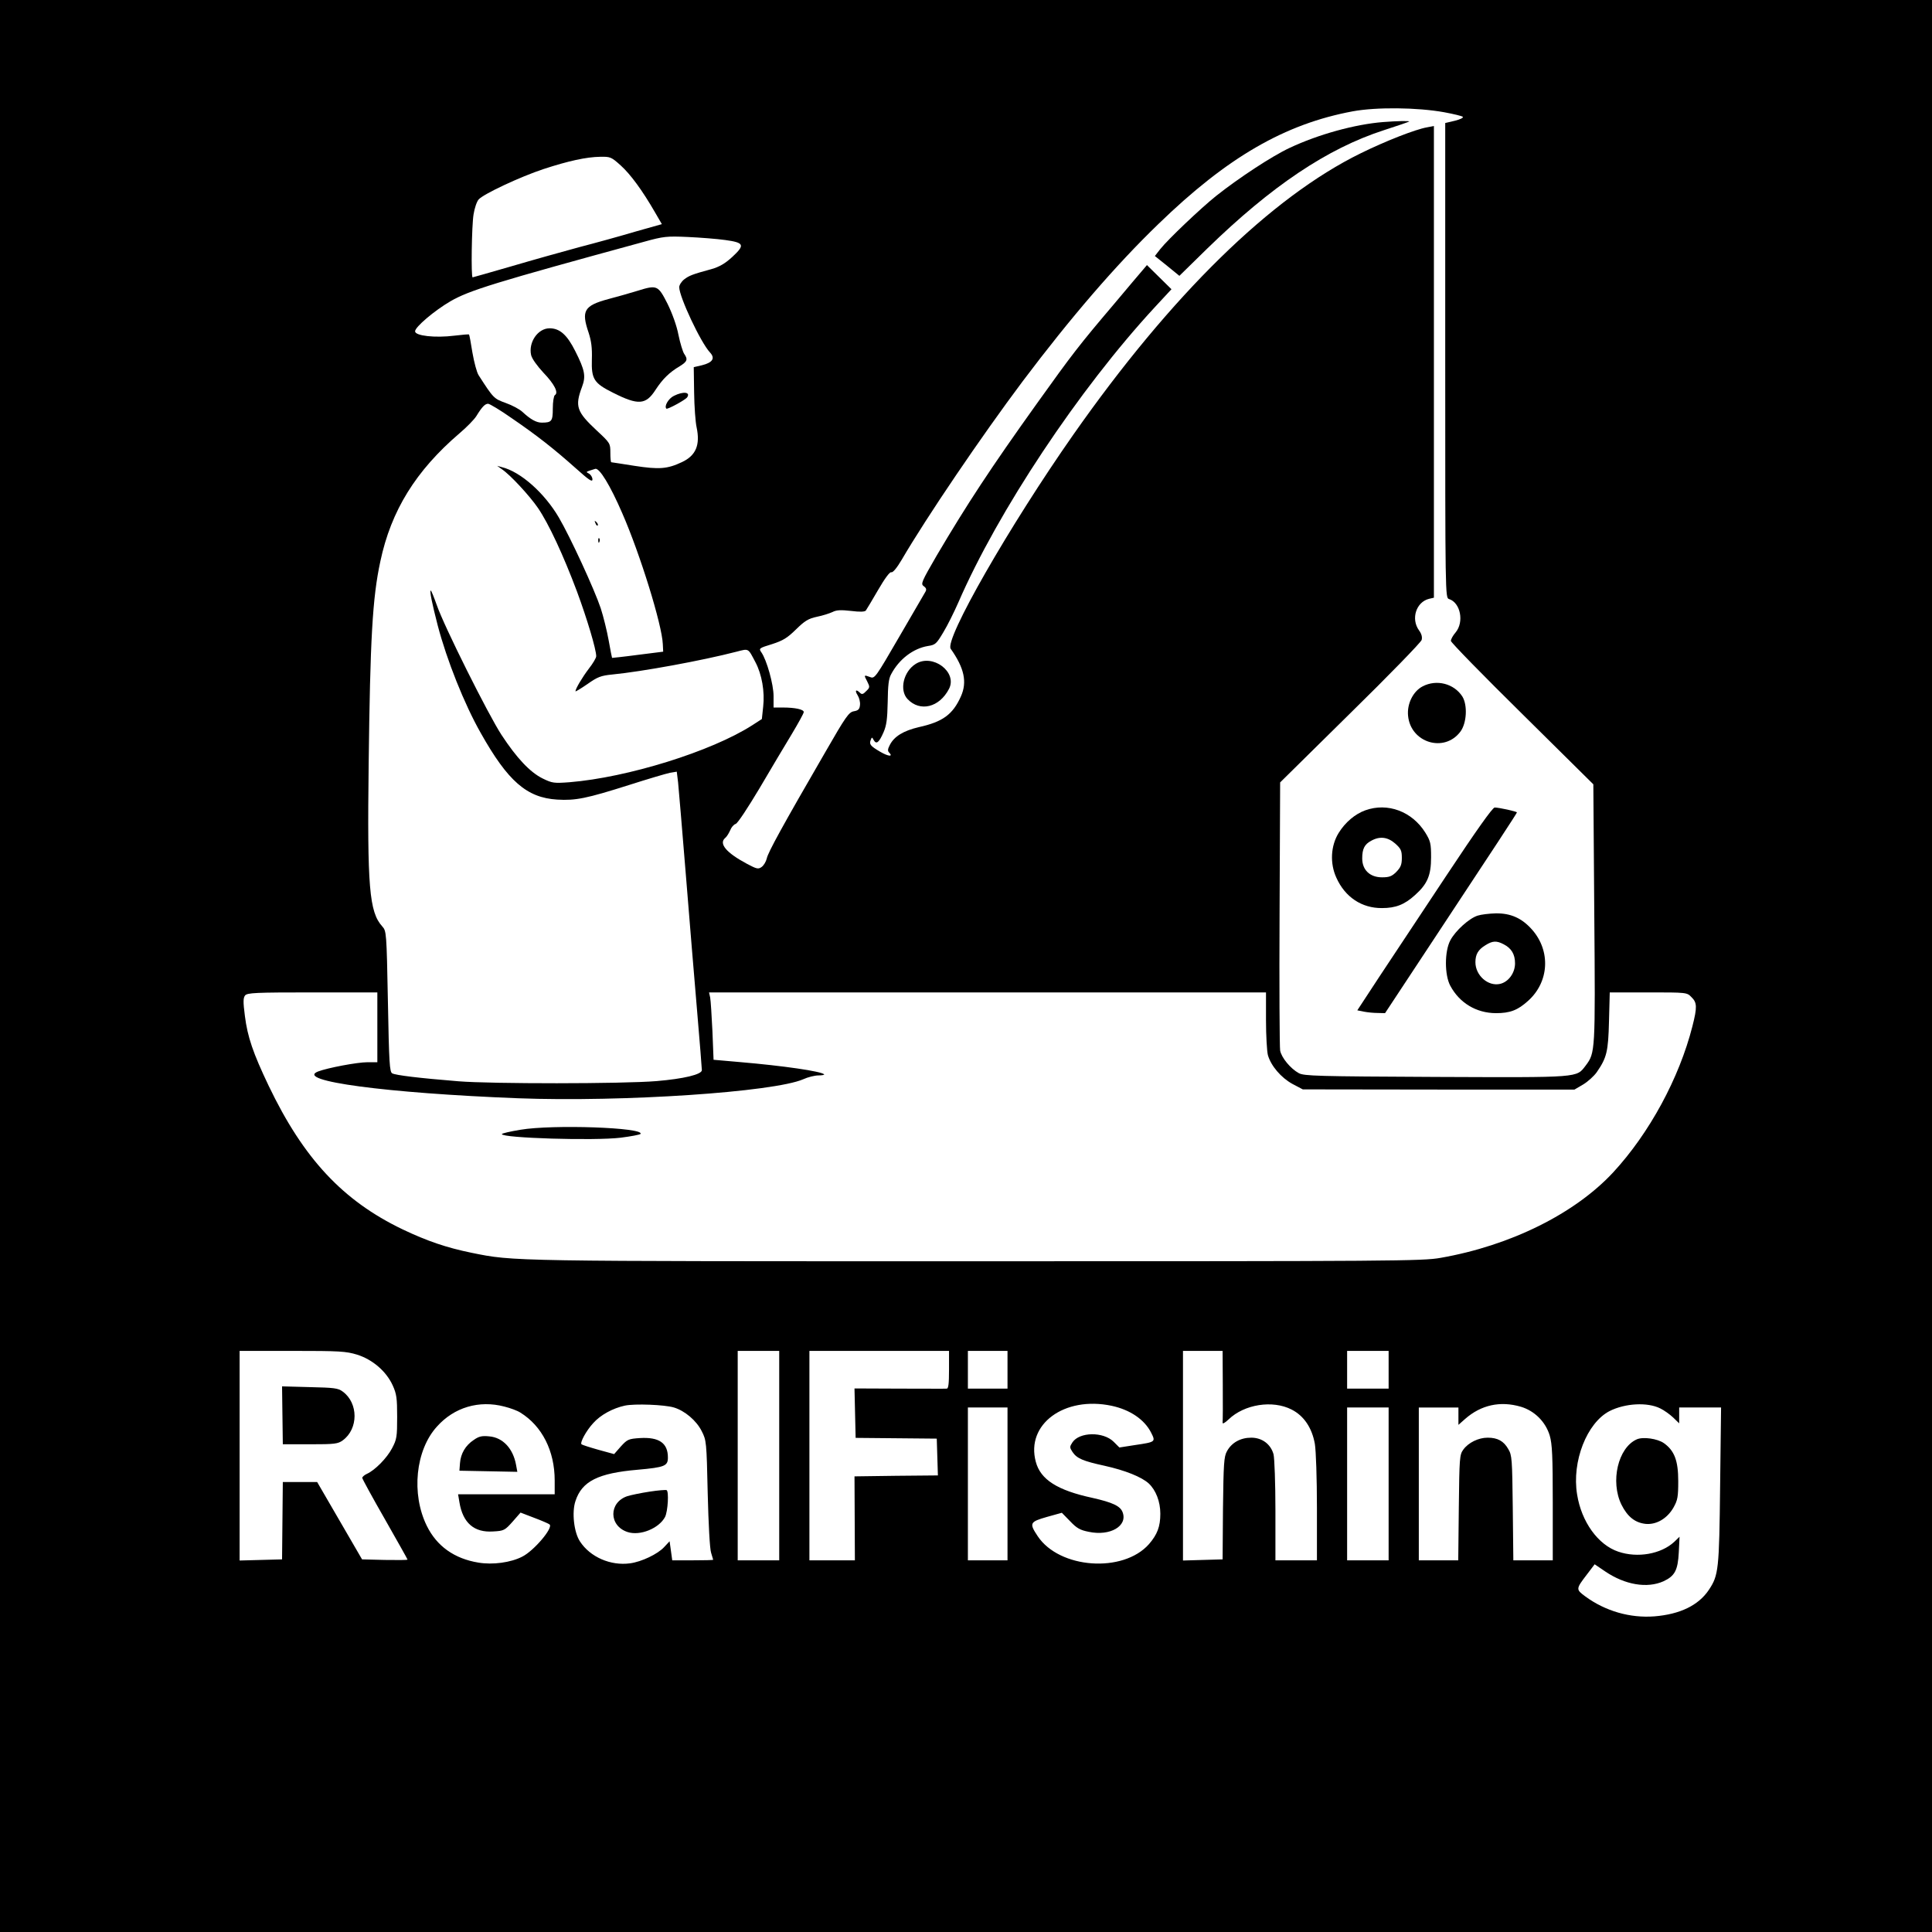 <?xml version="1.0" standalone="no"?>
<!DOCTYPE svg PUBLIC "-//W3C//DTD SVG 20010904//EN"
 "http://www.w3.org/TR/2001/REC-SVG-20010904/DTD/svg10.dtd">
<svg version="1.0" xmlns="http://www.w3.org/2000/svg"
 width="1024pt" height="1024pt" viewBox="0 0 1024 1024"
 preserveAspectRatio="xMidYMid meet">

<g transform="translate(0,1024) scale(0.1,-0.1)"
fill="#000000" stroke="none">
<path d="M0 5120 l0 -5120 5120 0 5120 0 0 5120 0 5120 -5120 0 -5120 0 0
-5120z m7655 4525 c49 -9 94 -20 98 -24 5 -5 -14 -14 -42 -21 l-51 -12 0
-1258 c0 -1244 0 -1259 20 -1265 61 -19 81 -122 35 -177 -14 -16 -25 -36 -25
-45 0 -8 170 -182 378 -387 l377 -373 5 -684 c6 -735 5 -739 -45 -806 -51 -66
-22 -64 -793 -61 -634 3 -700 5 -728 20 -44 24 -92 82 -99 120 -3 18 -5 345
-3 727 l3 694 371 366 c205 201 375 376 379 389 4 15 0 32 -14 51 -44 61 -15
150 53 167 l26 6 0 1250 0 1250 -37 -7 c-62 -11 -220 -73 -350 -137 -476 -233
-1005 -751 -1525 -1493 -337 -481 -684 -1086 -649 -1134 72 -102 88 -176 54
-252 -43 -96 -96 -135 -223 -163 -81 -19 -131 -49 -154 -95 -11 -21 -12 -31
-4 -39 24 -24 -3 -22 -46 3 -53 31 -60 40 -51 63 6 16 7 16 16 -1 14 -24 28
-13 52 42 16 37 20 69 22 161 1 86 5 123 18 146 42 80 117 137 195 150 40 6
45 11 82 73 22 36 57 107 79 157 210 484 639 1130 1041 1565 l89 96 -65 64
-65 64 -22 -26 c-12 -14 -81 -95 -152 -180 -186 -219 -222 -266 -408 -526
-249 -348 -372 -536 -532 -807 -81 -140 -86 -151 -69 -163 14 -10 16 -18 8
-31 -5 -9 -68 -117 -139 -239 -123 -212 -129 -221 -152 -212 -35 13 -35 12
-17 -22 15 -30 15 -33 -5 -52 -16 -17 -23 -19 -33 -9 -21 21 -29 13 -13 -12 9
-14 15 -37 13 -53 -2 -22 -9 -29 -33 -33 -26 -5 -42 -27 -150 -215 -229 -395
-305 -534 -311 -565 -4 -17 -16 -37 -27 -45 -18 -13 -26 -11 -77 16 -111 59
-152 108 -116 138 8 6 19 25 26 40 6 16 19 31 29 34 10 2 65 86 126 188 59
101 137 231 172 289 34 57 63 109 63 116 0 14 -46 24 -111 24 l-49 0 0 61 c0
61 -36 191 -65 232 -14 20 -12 22 57 43 59 19 81 33 127 78 47 46 65 57 111
67 30 6 67 18 82 25 21 11 44 12 98 6 48 -6 73 -5 79 2 4 6 34 55 65 109 36
62 62 97 70 94 8 -3 29 22 55 66 132 226 423 655 642 947 253 336 492 614 719
833 365 354 670 530 1030 597 125 23 341 21 485 -5z m-4365 -282 c51 -46 114
-131 182 -249 l36 -62 -142 -40 c-77 -23 -211 -60 -296 -82 -85 -23 -246 -68
-358 -101 -111 -32 -205 -59 -207 -59 -9 0 -5 275 5 334 5 32 17 68 27 79 26
29 220 120 344 161 131 43 227 64 300 65 54 1 59 -1 109 -46z m553 -395 c102
-14 107 -26 38 -90 -38 -35 -68 -52 -109 -64 -103 -28 -120 -35 -146 -55 -14
-11 -26 -30 -26 -41 0 -51 114 -294 163 -346 29 -31 14 -54 -43 -68 l-43 -10
2 -135 c1 -74 7 -156 13 -183 20 -94 -3 -150 -77 -185 -78 -37 -122 -40 -252
-20 -65 10 -120 19 -123 19 -3 0 -5 23 -5 51 0 49 -1 51 -72 117 -107 100
-117 128 -78 232 21 56 15 88 -36 189 -43 86 -82 121 -136 121 -62 0 -113 -74
-98 -142 5 -20 31 -56 65 -93 58 -60 82 -107 61 -119 -6 -4 -11 -36 -11 -71 0
-68 -6 -75 -59 -75 -28 0 -59 17 -102 57 -15 14 -54 35 -88 47 -63 23 -65 24
-144 147 -10 15 -24 69 -33 120 -8 51 -16 94 -18 96 -1 2 -36 -1 -77 -6 -103
-13 -209 -1 -209 23 0 23 103 110 187 159 100 58 233 99 1028 316 101 28 119
30 230 25 66 -3 155 -10 198 -16z m-1130 -945 c133 -91 221 -160 340 -266 68
-61 87 -74 87 -58 0 11 -8 24 -17 30 -20 11 -22 9 32 26 22 6 79 -87 143 -235
95 -217 211 -592 215 -694 l2 -40 -135 -17 c-74 -10 -135 -16 -136 -16 -1 1
-9 43 -18 93 -9 50 -28 127 -42 170 -33 99 -161 377 -222 481 -76 130 -203
243 -302 267 l-25 7 25 -18 c44 -29 148 -142 191 -205 57 -83 135 -251 207
-443 54 -146 102 -307 102 -343 0 -9 -17 -38 -39 -66 -35 -46 -71 -107 -71
-120 0 -3 28 14 63 38 54 38 71 45 132 51 156 15 478 74 659 121 66 17 60 20
100 -56 34 -64 50 -156 41 -235 l-7 -66 -51 -33 c-217 -139 -661 -277 -969
-302 -82 -6 -91 -5 -142 20 -67 33 -138 109 -218 231 -70 107 -305 577 -343
688 -15 42 -29 77 -32 77 -7 0 7 -69 37 -185 48 -183 141 -417 228 -570 144
-256 244 -343 405 -353 98 -6 156 6 380 77 100 32 198 61 218 65 l36 6 7 -57
c3 -32 22 -251 41 -488 19 -236 46 -563 60 -726 14 -163 25 -303 25 -311 0
-23 -97 -46 -240 -58 -182 -15 -878 -15 -1050 -1 -210 17 -333 32 -351 42 -14
7 -17 54 -23 381 -7 369 -8 373 -30 398 -69 76 -80 209 -72 860 8 663 20 881
62 1075 57 269 188 480 419 678 39 33 79 74 90 92 30 49 46 65 62 65 8 0 65
-34 126 -77z m-713 -3228 l0 -185 -52 0 c-55 0 -212 -30 -262 -49 -127 -50
365 -115 1059 -142 557 -21 1358 33 1513 101 24 11 60 20 80 20 19 0 33 3 30
6 -17 16 -214 45 -449 65 l-137 12 -6 151 c-4 83 -9 163 -12 179 l-6 27 1476
0 1476 0 0 -147 c0 -82 5 -165 10 -185 16 -57 70 -120 130 -153 l55 -29 720
-1 720 0 46 27 c25 15 57 44 72 65 53 77 61 108 65 271 l4 152 205 0 c203 0
204 0 228 -25 30 -29 31 -53 5 -155 -70 -275 -228 -566 -419 -773 -203 -219
-544 -389 -916 -454 -94 -17 -249 -18 -2455 -18 -2485 0 -2455 -1 -2681 45
-132 27 -235 62 -365 124 -317 152 -525 375 -710 761 -83 174 -112 259 -126
370 -10 76 -9 96 1 109 12 14 56 16 357 16 l344 0 0 -185z m-107 -1735 c82
-26 154 -88 188 -162 21 -46 24 -68 24 -168 0 -105 -2 -119 -27 -166 -27 -52
-91 -117 -134 -136 -13 -6 -24 -16 -24 -21 0 -5 54 -104 120 -219 66 -116 120
-212 120 -214 0 -3 -54 -3 -121 -2 l-120 3 -119 205 -119 205 -91 0 -91 0 -2
-205 -2 -205 -112 -3 -113 -3 0 556 0 555 279 0 c251 0 285 -2 344 -20z m2237
-535 l0 -555 -110 0 -110 0 0 555 0 555 110 0 110 0 0 -555z m900 455 c0 -73
-3 -100 -12 -100 -7 -1 -120 0 -251 0 l-238 1 3 -131 3 -131 215 -2 215 -2 3
-97 3 -98 -221 -2 -221 -3 1 -222 1 -223 -121 0 -120 0 0 555 0 555 370 0 370
0 0 -100z m310 0 l0 -100 -105 0 -105 0 0 100 0 100 105 0 105 0 0 -100z
m1141 -82 c1 -101 0 -190 -1 -198 -1 -9 12 -2 32 17 83 80 233 104 334 52 65
-33 108 -97 123 -182 6 -36 11 -182 11 -340 l0 -277 -110 0 -110 0 0 263 c0
148 -5 278 -10 299 -15 54 -61 88 -118 88 -57 0 -104 -26 -129 -72 -16 -29
-18 -65 -21 -303 l-2 -270 -105 -3 -105 -3 0 556 0 555 105 0 105 0 1 -182z
m879 82 l0 -100 -110 0 -110 0 0 100 0 100 110 0 110 0 0 -100z m-4687 -195
c32 -8 70 -22 85 -32 115 -71 182 -203 182 -360 l0 -73 -256 0 -256 0 7 -42
c18 -110 78 -162 179 -155 57 3 62 6 103 52 l42 48 73 -28 c40 -15 77 -31 81
-35 20 -18 -83 -139 -144 -170 -61 -32 -158 -45 -234 -32 -127 21 -220 87
-273 195 -83 169 -60 401 54 526 91 102 223 141 357 106z m899 -5 c57 -17 119
-69 147 -125 25 -49 26 -55 32 -330 4 -162 11 -295 18 -315 6 -19 11 -36 11
-37 0 -2 -49 -3 -109 -3 l-108 0 -7 51 -7 50 -29 -31 c-34 -37 -120 -78 -181
-86 -102 -14 -211 33 -265 116 -32 48 -44 155 -24 214 34 105 120 148 329 166
145 13 161 20 161 65 0 77 -47 109 -148 103 -61 -4 -67 -7 -101 -44 l-36 -41
-84 23 c-46 13 -86 26 -89 29 -9 9 25 72 62 112 39 44 104 79 168 93 53 11
210 5 260 -10z m2320 9 c98 -21 174 -73 209 -142 25 -49 24 -50 -85 -66 l-83
-13 -30 30 c-55 55 -182 53 -219 -3 -15 -23 -15 -27 0 -50 23 -35 56 -49 171
-74 108 -24 196 -59 234 -94 37 -35 61 -95 61 -160 0 -68 -16 -110 -60 -161
-137 -155 -475 -131 -590 42 -46 69 -42 76 49 102 l79 22 44 -45 c35 -37 53
-47 99 -56 113 -24 207 31 179 104 -12 33 -54 52 -160 76 -186 40 -275 97
-300 191 -54 199 151 350 402 297z m2169 -5 c73 -22 131 -80 153 -153 13 -45
16 -108 16 -358 l0 -303 -104 0 -105 0 -3 278 c-3 258 -4 279 -24 312 -24 42
-56 60 -109 60 -49 0 -102 -26 -129 -63 -20 -27 -21 -44 -24 -308 l-3 -279
-105 0 -104 0 0 405 0 405 105 0 105 0 0 -46 0 -46 35 31 c85 75 187 97 296
65z m739 -9 c19 -9 50 -31 68 -48 l32 -31 0 42 0 42 111 0 111 0 -5 -412 c-5
-449 -8 -477 -60 -555 -55 -82 -153 -129 -288 -140 -130 -10 -261 28 -367 106
-50 37 -50 39 9 116 l41 54 56 -38 c105 -71 222 -91 309 -52 60 28 76 58 81
154 l4 82 -28 -27 c-70 -65 -195 -87 -297 -52 -107 36 -195 158 -218 303 -29
175 52 380 172 442 83 42 202 48 269 14z m-3460 -400 l0 -405 -105 0 -105 0 0
405 0 405 105 0 105 0 0 -405z m2020 0 l0 -405 -110 0 -110 0 0 405 0 405 110
0 110 0 0 -405z"/>
<path d="M7330 9593 c-149 -12 -342 -65 -495 -137 -94 -44 -269 -159 -390
-255 -80 -64 -254 -229 -296 -282 l-28 -36 65 -52 65 -53 147 144 c341 332
637 531 937 628 72 23 132 44 134 46 5 4 -65 3 -139 -3z"/>
<path d="M4853 6721 c-65 -41 -87 -139 -43 -186 66 -70 169 -45 220 54 46 89
-87 189 -177 132z"/>
<path d="M7540 6602 c-50 -26 -83 -92 -77 -155 13 -144 193 -199 278 -84 33
45 38 139 10 185 -44 69 -137 93 -211 54z"/>
<path d="M7236 5945 c-53 -19 -106 -63 -141 -120 -42 -68 -47 -161 -12 -237
46 -103 135 -162 242 -161 72 0 119 18 175 69 66 59 85 105 85 200 0 73 -3 86
-30 130 -70 113 -200 162 -319 119z m159 -176 c30 -27 35 -37 35 -76 0 -36 -6
-50 -29 -74 -24 -24 -38 -29 -76 -29 -64 0 -105 39 -105 100 0 51 12 75 48 94
45 25 87 20 127 -15z"/>
<path d="M7668 5602 c-130 -196 -290 -438 -356 -537 l-118 -180 35 -7 c20 -4
53 -7 74 -7 l38 -1 256 388 c320 484 443 672 443 676 0 5 -95 26 -118 26 -11
0 -97 -121 -254 -358z"/>
<path d="M7832 5387 c-45 -14 -118 -80 -145 -131 -31 -58 -31 -184 0 -241 49
-91 137 -144 241 -145 75 0 116 15 172 66 111 100 120 264 20 377 -54 61 -113
87 -192 86 -35 -1 -78 -6 -96 -12z m138 -152 c41 -21 60 -53 60 -101 0 -51
-35 -99 -80 -109 -63 -14 -130 45 -130 115 0 42 15 67 53 90 38 24 59 25 97 5z"/>
<path d="M3380 8699 c-36 -11 -105 -31 -155 -44 -130 -35 -145 -62 -105 -179
14 -43 19 -80 17 -141 -3 -105 11 -126 113 -177 133 -67 173 -64 224 15 38 58
73 93 129 126 40 25 44 36 23 66 -7 11 -21 56 -30 100 -9 48 -33 114 -58 165
-50 98 -55 101 -158 69z"/>
<path d="M3572 8142 c-29 -14 -53 -55 -40 -68 6 -5 100 46 110 60 19 28 -20
33 -70 8z"/>
<path d="M3156 7467 c3 -10 9 -15 12 -12 3 3 0 11 -7 18 -10 9 -11 8 -5 -6z"/>
<path d="M3171 7374 c0 -11 3 -14 6 -6 3 7 2 16 -1 19 -3 4 -6 -2 -5 -13z"/>
<path d="M2758 4252 c-54 -9 -98 -19 -98 -23 0 -21 491 -36 630 -19 55 7 102
16 105 20 21 34 -466 51 -637 22z"/>
<path d="M1497 2738 l2 -153 145 0 c130 0 147 2 173 21 83 61 83 197 0 258
-25 19 -46 21 -175 24 l-147 4 2 -154z"/>
<path d="M2511 2608 c-44 -29 -69 -72 -73 -123 l-3 -40 154 -3 153 -3 -7 38
c-16 86 -70 144 -142 150 -39 4 -55 0 -82 -19z"/>
<path d="M3443 2334 c-46 -7 -99 -18 -118 -24 -99 -33 -99 -157 1 -190 66 -22
167 19 199 80 15 30 21 136 8 142 -5 2 -45 -1 -90 -8z"/>
<path d="M8675 2611 c-99 -44 -141 -223 -81 -346 32 -64 72 -96 129 -102 57
-5 114 29 147 87 22 39 25 57 25 140 0 108 -20 161 -76 201 -34 24 -111 35
-144 20z"/>
</g>
</svg>
